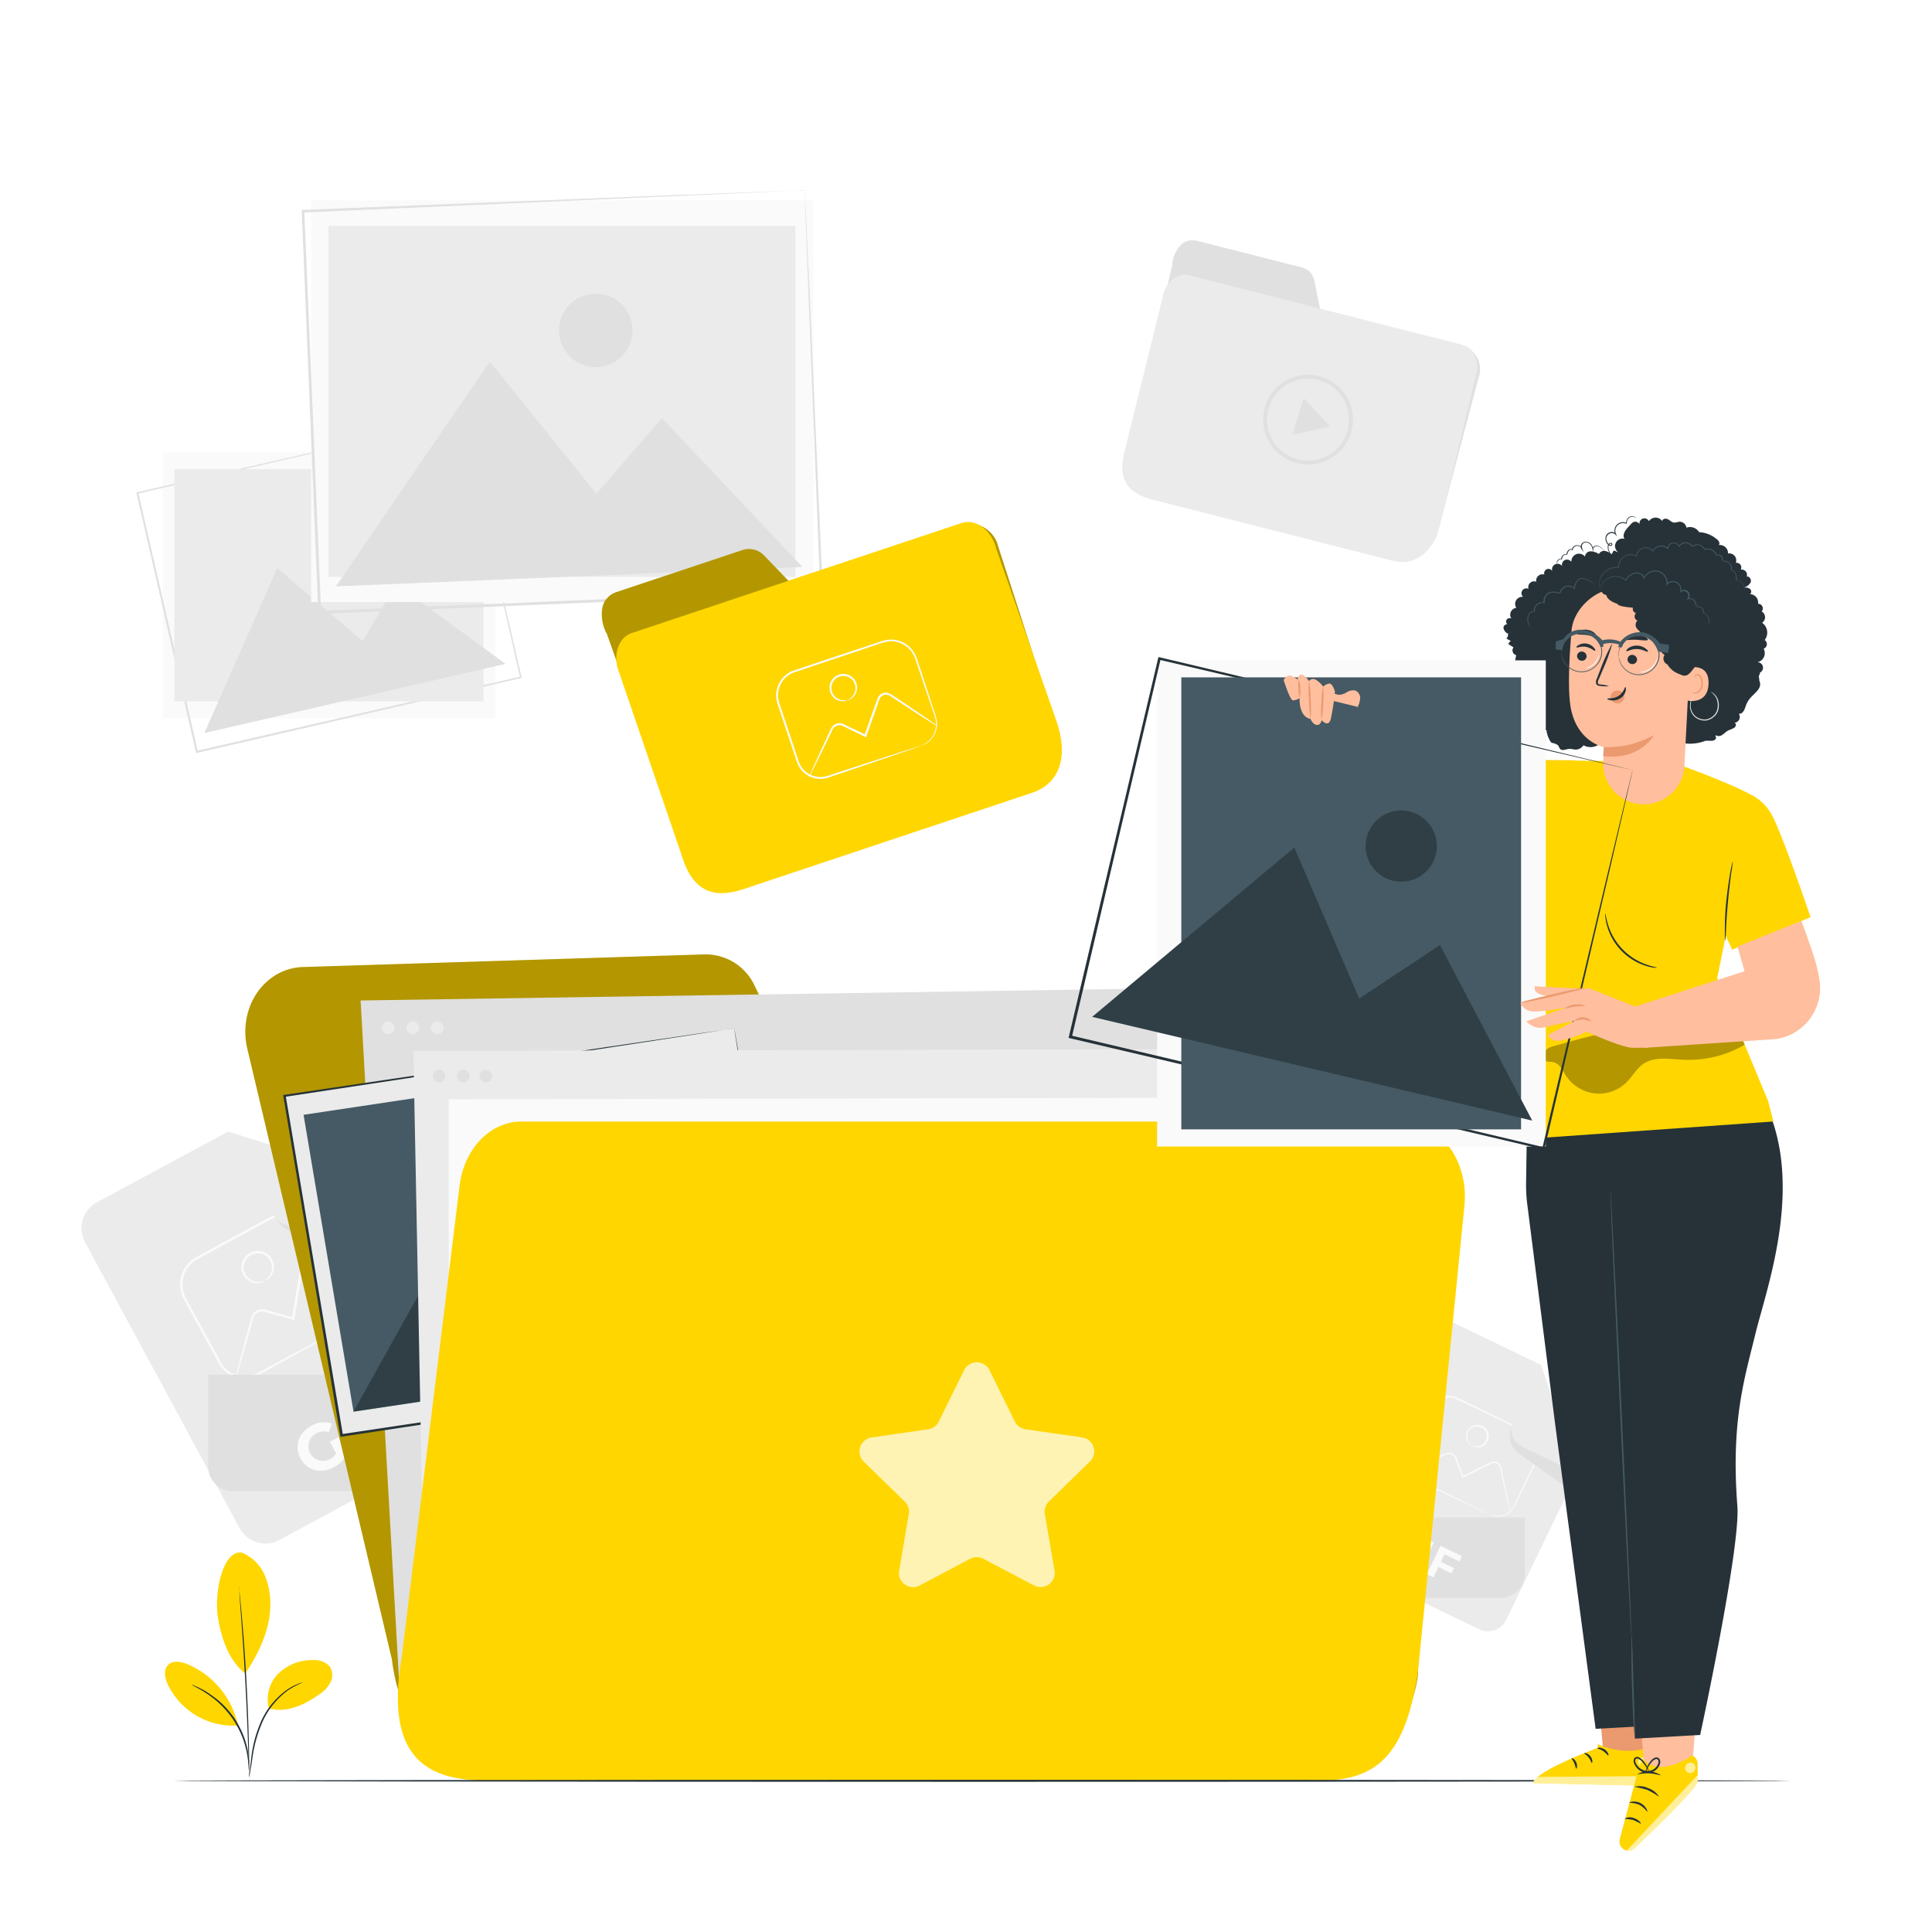 <svg class="animated" id="freepik_stories-folder" xmlns="http://www.w3.org/2000/svg" viewBox="0 0 500 500" version="1.1" xmlns:xlink="http://www.w3.org/1999/xlink" xmlns:svgjs="http://svgjs.com/svgjs"><style>svg#freepik_stories-folder:not(.animated) .animable {opacity: 0;}svg#freepik_stories-folder.animated #freepik--folder-2--inject-3 {animation: 1s 1 forwards ease-in slideDown,1.5s Infinite  linear floating;animation-delay: 0s,1.5s;}            @keyframes slideDown {                0% {                    opacity: 0;                    transform: translateY(-30px);                }                100% {                    opacity: 1;                    transform: translateY(0);                }            }                    @keyframes floating {                0% {                    opacity: 1;                    transform: translateY(0px);                }                50% {                    transform: translateY(-10px);                }                100% {                    opacity: 1;                    transform: translateY(0px);                }            }        </style><g id="freepik--background-complete--inject-3" style="transform-origin: 214.607px 235.706px 0px;" class="animable"><path d="M292,117l11.38-48.41c0-2.14,1.5-5.15,3.38-6a4.51,4.51,0,0,1,3-.29l27.11,6.9a4.34,4.34,0,0,1,3.3,3.48L341.64,80,377.1,89c4.82.8,6.82,5.26,5.6,8.6l-10.81,40.84c-1.72,4.71-6.88,7.28-11,6.23l-62.68-15.94C293.92,127.65,291.24,122.93,292,117Z" style="fill: rgb(224, 224, 224); transform-origin: 337.46px 103.535px 0px;" id="el292j1shg5ww" class="animable"></path><path d="M291.25,116l10-40.5c1.18-3.1,3.89-4.93,6.38-4.29L378.67,89.3c3,.77,4.47,4.77,3.13,8.56l-9,37.52c-2.37,9.33-8,10.85-12.29,9.77L298.24,129.3C291.84,127.67,288.88,124,291.25,116Z" style="fill: rgb(235, 235, 235); transform-origin: 336.368px 108.267px 0px;" id="elcs8bojv70np" class="animable"></path><path d="M338.52,120.22a11.46,11.46,0,0,1-3.4-.52A11.61,11.61,0,1,1,349.63,112h0A11.64,11.64,0,0,1,338.52,120.22Zm0-22.24a10.62,10.62,0,1,0,10.15,13.73h0A10.62,10.62,0,0,0,338.53,98Z" style="fill: rgb(224, 224, 224); transform-origin: 338.529px 108.604px 0px;" id="elzfjkj2x4dz7" class="animable"></path><polygon points="335.91 107.79 337.38 103.01 340.79 106.67 344.2 110.34 339.32 111.46 334.44 112.58 335.91 107.79" style="fill: rgb(224, 224, 224); transform-origin: 339.32px 107.795px 0px;" id="elvstezdk8a9" class="animable"></polygon><path d="M125.76,369.66,72.3,398.55A7.6,7.6,0,0,1,62,395.48l-40-74a7.61,7.61,0,0,1,3.07-10.31L59,292.86l40.86,12.86,29,53.63A7.61,7.61,0,0,1,125.76,369.66Z" style="fill: rgb(235, 235, 235); transform-origin: 75.426px 346.163px 0px;" id="elt9lvexodgpk" class="animable"></path><path d="M93.1,341.35s.44-.26,1.16-.87A7.23,7.23,0,0,0,96.4,337a6.94,6.94,0,0,0-.32-4.55c-.24-.53-.55-1.07-.86-1.64L91,323.16l-2.44-4.47-1.29-2.38A12.28,12.28,0,0,0,85.8,314a7.73,7.73,0,0,0-4.94-2.61,7.57,7.57,0,0,0-3,.21,12.42,12.42,0,0,0-2.82,1.28l-24.5,13.31a7.47,7.47,0,0,0-3.29,5.92,7.12,7.12,0,0,0,.65,3.35c.49,1,1.1,2.07,1.64,3.1L56,350.41c.51.92,1,1.93,1.53,2.75a7.22,7.22,0,0,0,2.14,2,7.09,7.09,0,0,0,5.48.77,11.93,11.93,0,0,0,2.5-1.13L70,353.54l4.49-2.41,13.57-7.21L91.79,342l1-.49a1.6,1.6,0,0,1,.34-.14,1.64,1.64,0,0,1-.31.2l-.94.55c-.88.48-2.1,1.17-3.65,2l-13.47,7.39L70.26,354l-2.38,1.3a12.22,12.22,0,0,1-2.61,1.19,7.59,7.59,0,0,1-8.24-3c-.61-.93-1-1.85-1.57-2.8L49,338.86c-.55-1-1.13-2-1.67-3.14a7.79,7.79,0,0,1-.71-3.63,8.12,8.12,0,0,1,3.57-6.43c8.73-4.81,17-9.21,24.58-13.3a12.65,12.65,0,0,1,3-1.32,8.11,8.11,0,0,1,3.17-.21,8.27,8.27,0,0,1,5.27,2.82,12.57,12.57,0,0,1,1.53,2.42c.43.81.86,1.6,1.28,2.38q1.24,2.34,2.4,4.49c1.53,2.86,2.91,5.45,4.12,7.73.31.57.6,1.11.86,1.68a7.3,7.3,0,0,1,.46,1.7,7.12,7.12,0,0,1-2.51,6.53A5.4,5.4,0,0,1,93.1,341.35Z" style="fill: rgb(250, 250, 250); transform-origin: 71.774px 333.76px 0px;" id="el6pcfhrphkf" class="animable"></path><path d="M97.21,334.6a2.12,2.12,0,0,1-.61-.19l-1.68-.66c-1.53-.65-3.61-1.51-6.13-2.56l-4.21-1.8-2.35-1L81,327.87a2.09,2.09,0,0,0-1.19-.1,2.16,2.16,0,0,0-1.66,1.67c-.16.95-.32,1.92-.49,2.91-.34,2-.68,4-1,6.16-.16.95-.32,1.88-.47,2.76l-.06.35-.34-.1L70.22,340l-1.32-.38a3.27,3.27,0,0,0-1.22-.21,2.28,2.28,0,0,0-1.88,1.16,4.75,4.75,0,0,0-.39,1.12l-.33,1.17c-.22.77-.43,1.51-.64,2.23-.4,1.44-.79,2.77-1.14,4l-1.68,5.74c-.19.61-.35,1.12-.49,1.54a2.11,2.11,0,0,1-.2.53,1.93,1.93,0,0,1,.09-.56c.1-.43.22-.95.37-1.58.38-1.45.88-3.4,1.5-5.79.32-1.23.68-2.57,1.06-4q.3-1.1.6-2.25c.11-.38.21-.78.32-1.17a5,5,0,0,1,.43-1.25,2.88,2.88,0,0,1,2.34-1.48,3.82,3.82,0,0,1,1.42.23l1.33.37,5.55,1.54-.41.25c.15-.88.31-1.81.47-2.76l1-6.15q.26-1.5.51-2.94a2.74,2.74,0,0,1,2.15-2.12,2.68,2.68,0,0,1,1.51.14l1.23.54,2.34,1L89,330.77l6,2.75,1.63.77A3.48,3.48,0,0,1,97.21,334.6Z" style="fill: rgb(250, 250, 250); transform-origin: 79.07px 342.045px 0px;" id="elqgn9z1n1zm" class="animable"></path><path d="M68.55,331.44c0-.05.28-.23.71-.66a4,4,0,0,0,1.09-2.25,3.73,3.73,0,0,0-1.25-3.3,3.67,3.67,0,0,0-6,3.26,3.75,3.75,0,0,0,2.09,2.86,4,4,0,0,0,2.47.32,9,9,0,0,1,.94-.23,1.92,1.92,0,0,1-.88.47,3.9,3.9,0,0,1-2.72-.15,4.16,4.16,0,0,1-2.48-3.18,4.24,4.24,0,0,1,7-3.8,4.17,4.17,0,0,1,1.31,3.82A4,4,0,0,1,69.43,331,2,2,0,0,1,68.55,331.44Z" style="fill: rgb(250, 250, 250); transform-origin: 66.684px 327.902px 0px;" id="elznoeeam0lim" class="animable"></path><g id="elxzp5g3m5q7"><path d="M53.88,355.78h76a0,0,0,0,1,0,0v23.77a6.36,6.36,0,0,1-6.36,6.36H60.24a6.36,6.36,0,0,1-6.36-6.36V355.78A0,0,0,0,1,53.88,355.78Z" style="fill: rgb(224, 224, 224); transform-origin: 91.88px 370.845px 0px; transform: rotate(-28.39deg);" class="animable"></path></g><path d="M59,292.86l11.26,20.82a7.06,7.06,0,0,0,9.58,2.86l20-10.82Z" style="fill: rgb(235, 235, 235); transform-origin: 79.42px 305.126px 0px;" id="el1c3z1oeymjt" class="animable"></path><path d="M71.5,315.36s2.47,5.2,9.11,3.75c.25-.06.5-.13.74-.21,2.87-.94,21.73-7.19,21.52-7.58l-3-5.6-20,10.83S74.73,319.08,71.5,315.36Z" style="fill: rgb(224, 224, 224); transform-origin: 87.186px 312.543px 0px;" id="eld88iwy2xe3" class="animable"></path><path d="M85.37,373.13l2.2-1.19,2.28,4.22a8.17,8.17,0,0,1-3.49,3.59c-3.27,1.77-6.89.83-8.58-2.31s-.5-6.67,2.81-8.46a6.32,6.32,0,0,1,5.32-.56l-.77,2.26a4,4,0,0,0-3.32.28,3.78,3.78,0,1,0,3.56,6.67A4.22,4.22,0,0,0,87,376.17Z" style="fill: rgb(250, 250, 250); transform-origin: 83.433px 374.355px 0px;" id="elyqz1zm60rl" class="animable"></path><path d="M87.07,365.71l2.4-1.3,5.62,10.39-2.4,1.3Z" style="fill: rgb(250, 250, 250); transform-origin: 91.08px 370.255px 0px;" id="elnsodtwwonam" class="animable"></path><path d="M95.38,363.71l1.49,2.74,4.81-2.6,1,1.93-4.81,2.61,2,3.78-2.41,1.3-5.62-10.39,7.86-4.25,1,1.93Z" style="fill: rgb(250, 250, 250); transform-origin: 97.26px 366.15px 0px;" id="elqlu9xgxnqf8" class="animable"></path><path d="M382.79,421.65,345,403.39a5.25,5.25,0,0,1-2.44-7l25.26-52.28a5.25,5.25,0,0,1,7-2.44l24,11.57,9.31,28.07L389.8,419.2A5.25,5.25,0,0,1,382.79,421.65Z" style="fill: rgb(235, 235, 235); transform-origin: 375.085px 381.66px 0px;" id="elywn231kybna" class="animable"></path><path d="M385.44,391.92s.32.14.95.3a5,5,0,0,0,2.8-.19,4.75,4.75,0,0,0,1.7-1.11,5.07,5.07,0,0,0,.72-.91c.2-.35.38-.74.57-1.15.76-1.61,1.64-3.44,2.6-5.45.48-1,1-2.07,1.51-3.18l.81-1.68a8.16,8.16,0,0,0,.7-1.77,5.38,5.38,0,0,0-.53-3.81A5.21,5.21,0,0,0,396,371.4a8.65,8.65,0,0,0-1.86-1.06L376.75,362a5.2,5.2,0,0,0-4.65.55,5,5,0,0,0-1.61,1.72c-.37.69-.71,1.45-1.07,2.17-1.41,2.9-2.76,5.7-4.05,8.36-.31.67-.68,1.33-.93,2a5,5,0,0,0-.26,2,4.89,4.89,0,0,0,1.79,3.38,7.77,7.77,0,0,0,1.64.94l1.68.82,3.16,1.54,9.52,4.68,2.58,1.29.67.35.22.13a.75.75,0,0,1-.24-.09l-.69-.31-2.61-1.21-9.59-4.56-3.17-1.51-1.69-.81a8,8,0,0,1-1.71-1,5.19,5.19,0,0,1-1.94-3.63,5.13,5.13,0,0,1,.27-2.19c.27-.71.62-1.32.93-2,1.28-2.67,2.63-5.47,4-8.37.36-.73.68-1.45,1.08-2.2a5.4,5.4,0,0,1,1.75-1.87,5.61,5.61,0,0,1,5-.6c6.22,2.95,12,5.81,17.38,8.39a9.14,9.14,0,0,1,1.93,1.12,5.76,5.76,0,0,1,2,5.78,8.76,8.76,0,0,1-.74,1.83l-.82,1.68c-.53,1.1-1.05,2.15-1.54,3.16L392.4,389c-.2.4-.38.79-.6,1.16a4.74,4.74,0,0,1-.76.94,4.85,4.85,0,0,1-1.79,1.12,5,5,0,0,1-2.88.12A3.57,3.57,0,0,1,385.44,391.92Z" style="fill: rgb(250, 250, 250); transform-origin: 381.032px 376.872px 0px;" id="el0veiadqtfq1q" class="animable"></path><path d="M390.87,391.5a1.94,1.94,0,0,1-.13-.42c-.09-.32-.19-.72-.31-1.21-.26-1.12-.61-2.63-1-4.46-.22-1-.45-2-.7-3.09-.13-.56-.26-1.13-.39-1.72-.07-.29-.13-.59-.2-.89a1.48,1.48,0,0,0-2-1l-1.83.9-3.87,1.91-1.73.85-.22.11-.08-.23L377,378.56l-.32-.9a2.4,2.4,0,0,0-.37-.77,1.63,1.63,0,0,0-1.42-.58,3.24,3.24,0,0,0-.78.23l-.79.29-1.5.55-2.7,1-3.9,1.38-1.05.35a1.64,1.64,0,0,1-.38.1s.11-.08.35-.18l1-.42,3.84-1.51,2.68-1,1.5-.57.79-.3a3.72,3.72,0,0,1,.87-.27,2,2,0,0,1,1.78.72,2.84,2.84,0,0,1,.44.89l.33.89c.45,1.2.91,2.45,1.38,3.73l-.3-.13,1.73-.85,3.87-1.9,1.85-.9a1.88,1.88,0,0,1,2.05.35,1.74,1.74,0,0,1,.53.9c.07.3.14.61.2.91.13.59.25,1.16.37,1.72.23,1.11.44,2.15.64,3.1.38,1.85.68,3.37.91,4.5l.22,1.22A1.32,1.32,0,0,1,390.87,391.5Z" style="fill: rgb(250, 250, 250); transform-origin: 377.33px 383.723px 0px;" id="elwsurmfcx0a" class="animable"></path><path d="M381.07,374.18s.24.06.65.12a2.68,2.68,0,0,0,1.7-.29,2.61,2.61,0,0,0,1.35-2,2.54,2.54,0,1,0-5,.26,2.72,2.72,0,0,0,.82,1.51c.31.29.53.4.51.44s-.25,0-.62-.31a2.67,2.67,0,0,1-1-1.58,2.85,2.85,0,0,1,.78-2.67,2.92,2.92,0,0,1,5,2.4,2.88,2.88,0,0,1-1.61,2.27,2.72,2.72,0,0,1-1.87.18A1.4,1.4,0,0,1,381.07,374.18Z" style="fill: rgb(250, 250, 250); transform-origin: 382.346px 371.682px 0px;" id="elrj3ebum3tt" class="animable"></path><g id="elradhex98r3"><path d="M342.2,392.75h52.45a0,0,0,0,1,0,0V407.2a6.36,6.36,0,0,1-6.36,6.36H348.56a6.36,6.36,0,0,1-6.36-6.36V392.75A0,0,0,0,1,342.2,392.75Z" style="fill: rgb(224, 224, 224); transform-origin: 368.425px 403.155px 0px; transform: rotate(25.79deg);" class="animable"></path></g><path d="M398.8,353.23,391.69,368a4.89,4.89,0,0,0,2.27,6.52l14.15,6.83Z" style="fill: rgb(235, 235, 235); transform-origin: 399.657px 367.29px 0px;" id="elbjij7jn1sq" class="animable"></path><path d="M391.26,369.33a5.44,5.44,0,0,0,1.58,6.62l.42.33c1.69,1.22,12.8,9.26,12.94,9l1.91-4L394,374.47S390.48,372.64,391.26,369.33Z" style="fill: rgb(224, 224, 224); transform-origin: 399.424px 377.308px 0px;" id="elt1s72o51jcm" class="animable"></path><path d="M364.52,400.44l1.56.75-1.44,3a5.69,5.69,0,0,1-3.43-.5,4.23,4.23,0,1,1,3.71-7.58,4.36,4.36,0,0,1,2.46,2.75l-1.58.48a2.74,2.74,0,0,0-1.5-1.75,2.61,2.61,0,1,0-2.29,4.69,2.94,2.94,0,0,0,1.47.33Z" style="fill: rgb(250, 250, 250); transform-origin: 362.974px 399.903px 0px;" id="elnw6bk0kiq9" class="animable"></path><path d="M369.36,398.39l1.7.82-3.55,7.35-1.7-.83Z" style="fill: rgb(250, 250, 250); transform-origin: 368.435px 402.475px 0px;" id="elxby5tq3j9jg" class="animable"></path><path d="M373.84,402.24l-.93,1.94,3.4,1.64-.66,1.36-3.4-1.64-1.3,2.68-1.7-.82,3.55-7.35,5.55,2.68-.65,1.37Z" style="fill: rgb(250, 250, 250); transform-origin: 373.8px 404.135px 0px;" id="elbrtj55oayfo" class="animable"></path><g id="elj8h2vjmwuvk"><rect x="42.18" y="117.07" width="86.02" height="68.77" style="fill: rgb(250, 250, 250); transform-origin: 85.19px 151.455px 0px; transform: rotate(-12.94deg);" class="animable"></rect></g><path d="M119.41,108.31l-.41.11-1.17.28-4.55,1.07-17.15,4-60.51,14,.17-.27c4.59,20,9.85,42.82,15.42,67h0l-.3-.19,83.85-19.22-.16.25-11.06-48.63c-1.32-5.86-2.36-10.46-3.07-13.6-.35-1.57-.62-2.77-.8-3.59s-.26-1.25-.26-1.25.1.4.29,1.2.48,2,.84,3.54c.73,3.13,1.8,7.7,3.17,13.52L135,175.29l0,.2-.2,0L51,194.84l-.25.06-.05-.25h0c-5.55-24.2-10.79-47.07-15.37-67l-.05-.22.22-.05,60.7-13.83,17.13-3.87,4.52-1,1.15-.25Z" style="fill: rgb(224, 224, 224); transform-origin: 85.14px 151.585px 0px;" id="elctjluv8tbg" class="animable"></path><g id="el5bm3vvc9q7"><rect x="45.14" y="121.41" width="79.98" height="60.11" style="fill: rgb(235, 235, 235); transform-origin: 85.13px 151.465px 0px; transform: rotate(-12.94deg);" class="animable"></rect></g><polygon points="52.89 189.71 71.75 147.04 93.85 165.95 102.49 151.14 130.84 171.81 52.89 189.71" style="fill: rgb(224, 224, 224); transform-origin: 91.865px 168.375px 0px;" id="elu572hcnewqr" class="animable"></polygon><path d="M94.75,137.06a6.3,6.3,0,1,1-7.55-4.73A6.3,6.3,0,0,1,94.75,137.06Z" style="fill: rgb(224, 224, 224); transform-origin: 88.61px 138.47px 0px;" id="elpd9lusn3gt" class="animable"></path><g id="elweo19pg6ure"><rect x="80.52" y="51.9" width="129.98" height="103.92" style="fill: rgb(250, 250, 250); transform-origin: 145.51px 103.86px 0px; transform: rotate(-2.38deg);" class="animable"></rect></g><path d="M208.28,49.24s-.22,0-.63,0l-1.82.09-7.05.34-26.59,1.19L78.43,55l.32-.35c1.3,30.9,2.78,66.33,4.36,103.82h0l-.39-.36,129.87-5.34-.3.32c-1.23-31.26-2.26-57.18-3-75.31-.34-9.06-.61-16.17-.8-21-.08-2.42-.15-4.28-.19-5.56s-.05-1.93-.05-1.93.05.62.11,1.86.15,3.1.27,5.49c.22,4.86.54,11.94,1,21,.8,18.17,1.93,44.15,3.3,75.5l0,.31h-.32L82.75,158.85h-.38v-.37h0c-1.55-37.49-3-72.92-4.28-103.82l0-.34h.34l94-3.74,26.51-1,7-.25,1.79,0Z" style="fill: rgb(224, 224, 224); transform-origin: 145.51px 104.045px 0px;" id="elny48ii8y0om" class="animable"></path><g id="eld6k0h16omxg"><rect x="85" y="58.45" width="120.85" height="90.83" style="fill: rgb(235, 235, 235); transform-origin: 145.425px 103.865px 0px; transform: rotate(-2.38deg);" class="animable"></rect></g><polygon points="86.94 151.75 126.76 93.58 154.36 127.79 171.29 108.19 207.68 146.73 86.94 151.75" style="fill: rgb(224, 224, 224); transform-origin: 147.31px 122.665px 0px;" id="elt1ud0onom5g" class="animable"></polygon><path d="M163.69,85.13a9.51,9.51,0,1,1-9.9-9.12A9.51,9.51,0,0,1,163.69,85.13Z" style="fill: rgb(224, 224, 224); transform-origin: 154.188px 85.512px 0px;" id="elfuys0yz0doh" class="animable"></path></g><g id="freepik--folder-2--inject-3" style="transform-origin: 215.281px 183.112px 0px;" class="animable animator-active"><path d="M177.44,221.57,157.05,164c-1.37-2.24-1.86-6.31-.48-8.45a5.49,5.49,0,0,1,2.88-2.29l32.6-10.87a5.4,5.4,0,0,1,5.73,1.41l6.36,6.61,42.68-14.19c5.51-2.37,10.54.91,11.5,5.17l15.95,49.39c1.35,6-2.28,12.1-7.23,13.75l-75.38,25.14C186.48,231.36,180.59,228.26,177.44,221.57Z" style="fill: rgb(255, 214, 0); transform-origin: 215.151px 182.774px 0px;" id="el40kcaiek6va" class="animable"></path><g id="elcbe4pyajir9"><g style="opacity: 0.3; transform-origin: 215.151px 182.774px 0px;" class="animable"><path d="M177.44,221.57,157.05,164c-1.37-2.24-1.86-6.31-.48-8.45a5.49,5.49,0,0,1,2.88-2.29l32.6-10.87a5.4,5.4,0,0,1,5.73,1.41l6.36,6.61,42.68-14.19c5.51-2.37,10.54.91,11.5,5.17l15.95,49.39c1.35,6-2.28,12.1-7.23,13.75l-75.38,25.14C186.48,231.36,180.59,228.26,177.44,221.57Z" id="el4ggepv40ag4" style="transform-origin: 215.151px 182.774px 0px;" class="animable"></path></g></g><path d="M176.3,221l-16.59-48.48c-.85-4,.75-7.68,3.74-8.68l85.49-28.51c3.62-1.2,7.79,2,8.92,6.77l15.63,44.75c3.74,11.22-1.11,16.56-6.22,18.27l-74.91,25C184.66,232.67,179.14,230.78,176.3,221Z" style="fill: rgb(255, 214, 0); transform-origin: 217.149px 183.112px 0px;" id="elt6nkaxms1fj" class="animable"></path><path d="M238.32,193s.4-.15,1.09-.55a6.05,6.05,0,0,0,2.29-2.56,6,6,0,0,0,.4-3.84c-.13-.47-.3-1-.48-1.49l-2.38-7-1.38-4.08c-.24-.7-.48-1.43-.73-2.17a10.29,10.29,0,0,0-.89-2.14A6.61,6.61,0,0,0,230,166a10.59,10.59,0,0,0-2.54.66l-22.34,7.5a6.36,6.36,0,0,0-3.61,4.45,6.1,6.1,0,0,0,.06,2.88c.26.93.61,1.89.91,2.82q1.88,5.63,3.59,10.81c.3.84.54,1.74.87,2.51a5.94,5.94,0,0,0,5.94,3.43,9.91,9.91,0,0,0,2.25-.57l2.18-.72,4.09-1.34,12.35-4,3.37-1.07.88-.27.3-.07-.29.13-.86.31-3.33,1.17-12.3,4.19-4.08,1.38-2.17.73a10.17,10.17,0,0,1-2.34.61,6.4,6.4,0,0,1-6.43-3.68c-.38-.86-.6-1.69-.91-2.56L202,184.52c-.31-1-.65-1.85-.93-2.86a6.58,6.58,0,0,1-.06-3.12,6.84,6.84,0,0,1,3.91-4.83c8-2.73,15.51-5.19,22.41-7.49a11.2,11.2,0,0,1,2.65-.67,7,7,0,0,1,6.64,3.41,10.38,10.38,0,0,1,.92,2.24c.25.74.49,1.46.72,2.17.47,1.42.92,2.79,1.34,4.09.86,2.6,1.63,5,2.31,7,.17.52.34,1,.46,1.52a6.33,6.33,0,0,1,.14,1.48,6,6,0,0,1-3,5.07A4.57,4.57,0,0,1,238.32,193Z" style="fill: rgb(250, 250, 250); transform-origin: 221.681px 183.547px 0px;" id="elu3br41jkkik" class="animable"></path><path d="M242.73,188a2.19,2.19,0,0,1-.48-.25L241,187l-4.73-3L233,181.83l-1.81-1.18-.94-.61a1.8,1.8,0,0,0-1-.25,1.82,1.82,0,0,0-1.63,1.14l-.83,2.36-1.76,5c-.28.77-.54,1.52-.8,2.23l-.1.29-.27-.13-4.38-2.12-1-.5a2.8,2.8,0,0,0-1-.36,2,2,0,0,0-1.74.7,3.6,3.6,0,0,0-.49.87l-.44.92-.86,1.77-1.53,3.16-2.24,4.53-.63,1.22a2.84,2.84,0,0,1-.25.41,1.53,1.53,0,0,1,.16-.46c.14-.34.32-.75.54-1.25.52-1.16,1.23-2.71,2.09-4.6.45-1,.94-2.05,1.47-3.19.27-.58.54-1.17.83-1.78.14-.31.29-.62.43-.94a4.76,4.76,0,0,1,.54-1,2.44,2.44,0,0,1,2.17-.89,3.13,3.13,0,0,1,1.15.4l1,.49,4.4,2.1-.38.15c.26-.71.52-1.46.79-2.23l1.78-5,.85-2.37a2.3,2.3,0,0,1,2.1-1.45,2.25,2.25,0,0,1,1.24.34l1,.62,1.79,1.21,3.21,2.16,4.64,3.17,1.24.89A2.17,2.17,0,0,1,242.73,188Z" style="fill: rgb(250, 250, 250); transform-origin: 226.015px 190.27px 0px;" id="elw12ov2nefog" class="animable"></path><path d="M219.33,181.19s.26-.14.68-.44a3.34,3.34,0,0,0,1.24-1.71,3.19,3.19,0,0,0-.55-2.94,3.15,3.15,0,0,0-3.4-1,3.11,3.11,0,0,0-2.12,2.83,3.15,3.15,0,0,0,1.32,2.68,3.34,3.34,0,0,0,2,.63,7.79,7.79,0,0,1,.82-.06s-.25.19-.8.27a3.33,3.33,0,0,1-2.25-.52,3.54,3.54,0,0,1-1.6-3,3.58,3.58,0,0,1,6.41-2.14,3.54,3.54,0,0,1,.53,3.37,3.34,3.34,0,0,1-1.49,1.76C219.64,181.19,219.34,181.22,219.33,181.19Z" style="fill: rgb(250, 250, 250); transform-origin: 218.245px 177.939px 0px;" id="elx7vrdk6lnnn" class="animable"></path></g><g id="freepik--folder-1--inject-3" style="transform-origin: 221.303px 353.934px 0px;" class="animable"><path d="M101.43,429.46,64,271.37c-1.57-6.62.54-13.75,5.71-17.86a14.46,14.46,0,0,1,9-3.25L182.31,247a14,14,0,0,1,13,8.14l10.32,21.42,131.47.13c9.66,0,19.8,13.4,18.65,24.65L367,433c-1.63,15.88-15.65,27.83-29.28,27.83H130C115.76,460.87,103.71,448.44,101.43,429.46Z" style="fill: rgb(255, 214, 0); transform-origin: 215.246px 353.914px 0px;" id="el6qokjbkn1kc" class="animable"></path><g id="el5qnd4sb5g46"><g style="opacity: 0.3; transform-origin: 215.246px 353.914px 0px;" class="animable"><path d="M101.43,429.46,64,271.37c-1.57-6.62.54-13.75,5.71-17.86a14.46,14.46,0,0,1,9-3.25L182.31,247a14,14,0,0,1,13,8.14l10.32,21.42,131.47.13c9.66,0,19.8,13.4,18.65,24.65L367,433c-1.63,15.88-15.65,27.83-29.28,27.83H130C115.76,460.87,103.71,448.44,101.43,429.46Z" id="elzc6wc8ladx" style="transform-origin: 215.246px 353.914px 0px;" class="animable"></path></g></g><polygon points="103.22 434.06 93.32 258.92 338.52 255.21 347.12 430.74 103.22 434.06" style="fill: rgb(224, 224, 224); transform-origin: 220.22px 344.635px 0px;" id="el655a9e9n17j" class="animable"></polygon><path d="M102.1,266.1a1.64,1.64,0,1,1-1.64-1.77A1.7,1.7,0,0,1,102.1,266.1Z" style="fill: rgb(235, 235, 235); transform-origin: 100.463px 265.97px 0px;" id="eljn3ubbuxrml" class="animable"></path><path d="M108.46,266.1a1.64,1.64,0,1,1-1.64-1.77A1.7,1.7,0,0,1,108.46,266.1Z" style="fill: rgb(235, 235, 235); transform-origin: 106.823px 265.97px 0px;" id="elexy0c93tg6" class="animable"></path><path d="M114.83,266.1a1.64,1.64,0,1,1-1.64-1.77A1.71,1.71,0,0,1,114.83,266.1Z" style="fill: rgb(235, 235, 235); transform-origin: 113.193px 265.97px 0px;" id="elch470jf622q" class="animable"></path><polygon points="189.99 266.1 204.78 354 88.41 371.48 73.62 283.58 189.99 266.1" style="fill: rgb(235, 235, 235); transform-origin: 139.2px 318.79px 0px;" id="elzr70kjmhth" class="animable"></polygon><path d="M190,266.1l-.56.1-1.63.26-6.32,1-23.81,3.65-84,12.76.25-.33c4.42,26.16,9.47,56.15,14.83,87.89h0l-.39-.27,116.38-17.43-.24.31c-4.39-26.48-8-48.42-10.58-63.77-1.26-7.68-2.25-13.7-2.93-17.83-.33-2.05-.58-3.62-.76-4.7s-.24-1.64-.24-1.64.11.52.3,1.57.46,2.62.81,4.64c.71,4.11,1.74,10.11,3.06,17.75,2.63,15.38,6.38,37.37,10.9,63.9l.05.26-.28,0L88.46,371.8l-.33.05-.06-.32h0c-5.33-31.74-10.36-61.73-14.75-87.9l0-.28.3,0,84.25-12.5,23.77-3.5,6.27-.9,1.6-.23Z" style="fill: rgb(38, 50, 56); transform-origin: 139.22px 318.975px 0px;" id="el0hg3nvf9akc" class="animable"></path><polygon points="91.49 365.34 199.69 349.09 186.76 272.26 78.56 288.51 91.49 365.34" style="fill: rgb(69, 90, 100); transform-origin: 139.125px 318.8px 0px;" id="els959o9h3l3" class="animable"></polygon><g id="elypw7vtcvdpo"><g style="opacity: 0.3; transform-origin: 145.59px 338.625px 0px;" class="animable"><polygon points="91.49 365.34 121.25 311.91 149.68 338.27 162.87 319.91 199.69 349.09 91.49 365.34" id="elljvgqi70az9" style="transform-origin: 145.59px 338.625px 0px;" class="animable"></polygon></g></g><g id="el9hucx27o9io"><g style="opacity: 0.3; transform-origin: 145.089px 302.328px 0px;" class="animable"><path d="M153.61,301.05a8.23,8.23,0,0,1-7.17,9.33,8.59,8.59,0,0,1-9.87-6.77,8.22,8.22,0,0,1,7.16-9.33A8.58,8.58,0,0,1,153.61,301.05Z" id="el27e3ckbrzod" style="transform-origin: 145.089px 302.328px 0px;" class="animable"></path></g></g><polygon points="110.29 442.37 106.98 271.96 357.76 271.43 356.73 439.83 110.29 442.37" style="fill: rgb(235, 235, 235); transform-origin: 232.37px 356.9px 0px;" id="elhjaoiip0ip" class="animable"></polygon><path d="M121.52,278.63a1.64,1.64,0,1,1-1.64-1.77A1.71,1.71,0,0,1,121.52,278.63Z" style="fill: rgb(224, 224, 224); transform-origin: 119.883px 278.5px 0px;" id="elxpp6928ot1" class="animable"></path><path d="M127.39,278.63a1.64,1.64,0,1,1-1.63-1.77A1.7,1.7,0,0,1,127.39,278.63Z" style="fill: rgb(224, 224, 224); transform-origin: 125.753px 278.5px 0px;" id="el1szfqof6ex1" class="animable"></path><path d="M115.28,278.63a1.64,1.64,0,1,1-1.64-1.77A1.71,1.71,0,0,1,115.28,278.63Z" style="fill: rgb(224, 224, 224); transform-origin: 113.643px 278.5px 0px;" id="eldi8ndw5539l" class="animable"></path><polygon points="116.12 446.53 116.12 284.5 365.87 283.97 352.46 450.01 116.12 446.53" style="fill: rgb(250, 250, 250); transform-origin: 240.995px 366.99px 0px;" id="el272xuzz049w" class="animable"></polygon><path d="M104,428.59l14.94-121.75c1.16-9.52,7.94-16.58,15.93-16.58H363c9.65,0,17.14,10.17,16,21.72L367,432.27c-3.5,25-13.11,28.6-26.74,28.6H127.08C112.82,460.87,99,457.29,104,428.59Z" style="fill: rgb(255, 214, 0); transform-origin: 241.035px 375.565px 0px;" id="elrl7vbal8wim" class="animable"></path><g id="el0zif0sojxpga"><g style="opacity: 0.7; transform-origin: 252.806px 381.658px 0px;" class="animable"><path d="M256.07,354.58l6.56,13.31a3.7,3.7,0,0,0,2.76,2L280.07,372a3.65,3.65,0,0,1,2,6.24l-10.62,10.35a3.68,3.68,0,0,0-1.05,3.24l2.51,14.62a3.66,3.66,0,0,1-5.31,3.86l-13.13-6.9a3.65,3.65,0,0,0-3.4,0L238,410.33a3.65,3.65,0,0,1-5.3-3.86l2.5-14.62a3.65,3.65,0,0,0-1.05-3.24l-10.62-10.35a3.66,3.66,0,0,1,2-6.24l14.68-2.13a3.66,3.66,0,0,0,2.75-2l6.57-13.31A3.66,3.66,0,0,1,256.07,354.58Z" style="fill: rgb(255, 255, 255); transform-origin: 252.806px 381.658px 0px;" id="elr66991s00lf" class="animable"></path></g></g></g><g id="freepik--Floor--inject-3" style="transform-origin: 254.235px 460.87px 0px;" class="animable"><path d="M44.82,460.87c0-.14,93.77-.26,209.4-.26s209.43.12,209.43.26-93.75.26-209.43.26S44.82,461,44.82,460.87Z" style="fill: rgb(38, 50, 56); transform-origin: 254.235px 460.87px 0px;" id="el4dsit8z3n66" class="animable"></path></g><g id="freepik--Character--inject-3" style="transform-origin: 373.796px 306.29px 0px;" class="animable"><path d="M412.43,425.58c.13,1,2.48,27.62,2.48,27.62h12.21l2.14-27.51Z" style="fill: rgb(235, 153, 110); transform-origin: 420.845px 439.39px 0px;" id="elgwmzrb1g0k" class="animable"></path><path d="M413.53,451.37l0,.95s-16.44,6.07-16.71,9.15l32.3.76-.19-10.75A18.47,18.47,0,0,1,413.53,451.37Z" style="fill: rgb(255, 214, 0); transform-origin: 412.97px 456.8px 0px;" id="elivaw1bt3pzb" class="animable"></path><g id="elirsodumdmgh"><g style="opacity: 0.6; transform-origin: 425.202px 456.037px 0px;" class="animable"><path d="M425.54,454.83a1.33,1.33,0,0,1,.88,1.53,1.26,1.26,0,0,1-1.51.88,1.39,1.39,0,0,1-.92-1.62,1.31,1.31,0,0,1,1.67-.74" style="fill: rgb(255, 255, 255); transform-origin: 425.202px 456.037px 0px;" id="elnfkykqrvm0r" class="animable"></path></g></g><g id="elcvwi14f0e9s"><g style="opacity: 0.6; transform-origin: 412.925px 460.935px 0px;" class="animable"><path d="M429.08,462.23l-.05-2.59-30.93.22s-1.46.59-1.32,1.61Z" style="fill: rgb(255, 255, 255); transform-origin: 412.925px 460.935px 0px;" id="el9fp6fn7dcv4" class="animable"></path></g></g><path d="M413.38,452.41c0,.16.79.25,1.55.78s1.16,1.19,1.31,1.13-.07-1-1-1.59S413.35,452.27,413.38,452.41Z" style="fill: rgb(38, 50, 56); transform-origin: 414.831px 453.308px 0px;" id="elogjqrx8eks8" class="animable"></path><path d="M410,453.73c0,.15.64.44,1.16,1.12s.65,1.39.81,1.38.28-.89-.38-1.72S410,453.58,410,453.73Z" style="fill: rgb(38, 50, 56); transform-origin: 411.048px 454.951px 0px;" id="eluq8twj4upg" class="animable"></path><path d="M407.94,457.74c.14,0,.38-.74,0-1.62s-1.12-1.23-1.19-1.1.38.6.68,1.32S407.78,457.72,407.94,457.74Z" style="fill: rgb(38, 50, 56); transform-origin: 407.444px 456.367px 0px;" id="elxs7r39gy04" class="animable"></path><path d="M423.18,430.67c.12,1,2.47,27.62,2.47,27.62h12.22l2.14-27.5Z" style="fill: rgb(255, 190, 157); transform-origin: 431.595px 444.48px 0px;" id="elq80yh1p9nh" class="animable"></path><path d="M437.9,454.32s-8.58,6.09-12.73.82l-1.09,2.55-4.87,18.19a2.43,2.43,0,0,0,1.37,2.92,2.34,2.34,0,0,0,2.49-.47c3.53-3.36,16.45-15.77,16.32-17.45l-.05-4.47a2.27,2.27,0,0,0-1.44-2.09Z" style="fill: rgb(255, 214, 0); transform-origin: 429.251px 466.646px 0px;" id="el3ex8kfv9wui" class="animable"></path><g id="el6dqge8p6zax"><g style="opacity: 0.6; transform-origin: 430.203px 469.162px 0px;" class="animable"><path d="M421,478.93l18.4-19.61v1a2.69,2.69,0,0,1-.87,2.15c-1.49,2-5.61,6.5-15.38,15.88a2.37,2.37,0,0,1-2.14.6Z" style="fill: rgb(255, 255, 255); transform-origin: 430.203px 469.162px 0px;" id="elixh6dzwco3" class="animable"></path></g></g><g id="el886y73nt52t"><g style="opacity: 0.6; transform-origin: 437.445px 457.525px 0px;" class="animable"><path d="M436.7,456.42a1.42,1.42,0,0,0-.4,1.86,1.38,1.38,0,0,0,1.85.41,1.5,1.5,0,0,0,.41-2,1.44,1.44,0,0,0-2-.22" style="fill: rgb(255, 255, 255); transform-origin: 437.445px 457.525px 0px;" id="elyxl135p3j2s" class="animable"></path></g></g><path d="M426.3,468.89a7,7,0,0,0-2-1.8,7.06,7.06,0,0,0-2.65-.52c0-.06.27-.24.81-.31a3.67,3.67,0,0,1,2.07.37,3.77,3.77,0,0,1,1.54,1.42C426.33,468.53,426.36,468.87,426.3,468.89Z" style="fill: rgb(38, 50, 56); transform-origin: 423.988px 467.563px 0px;" id="elgqa2idbaple" class="animable"></path><path d="M424.65,472a20.56,20.56,0,0,0-2-1,18,18,0,0,0-2.24-.29,2.58,2.58,0,0,1,2.39-.19C424.12,470.88,424.77,471.9,424.65,472Z" style="fill: rgb(38, 50, 56); transform-origin: 422.537px 471.156px 0px;" id="el92j281askfc" class="animable"></path><path d="M429.37,465a22.94,22.94,0,0,0-3-1.76,25.85,25.85,0,0,0-3.41-.81,5.29,5.29,0,0,1,3.6.34A5.22,5.22,0,0,1,429.37,465Z" style="fill: rgb(38, 50, 56); transform-origin: 426.165px 463.63px 0px;" id="ellig39qh9r9l" class="animable"></path><path d="M429.78,459.41c-.06.14-1.33-.4-3-.47s-3,.33-3,.19a5.84,5.84,0,0,1,6,.28Z" style="fill: rgb(38, 50, 56); transform-origin: 426.78px 458.933px 0px;" id="elgyx0nrjo5uf" class="animable"></path><path d="M425.85,458.89A2,2,0,0,1,426,458a5.94,5.94,0,0,1,1.1-2.11,2.65,2.65,0,0,1,1.37-1.05,1,1,0,0,1,1,.4,1.55,1.55,0,0,1,.17,1.09,3.36,3.36,0,0,1-3.44,2.5,3.88,3.88,0,0,1-3.37-2.69,1.34,1.34,0,0,1,.15-1.11.92.92,0,0,1,1-.3,3.22,3.22,0,0,1,1.35,1.05,6.6,6.6,0,0,1,1.21,2.05,2.26,2.26,0,0,1,.21.84,11.1,11.1,0,0,0-1.69-2.65,3,3,0,0,0-1.19-.89.5.5,0,0,0-.57.16,1,1,0,0,0-.06.74,3.47,3.47,0,0,0,3,2.29,2.89,2.89,0,0,0,2.95-2.07,1.15,1.15,0,0,0-.09-.77.51.51,0,0,0-.55-.23,2.4,2.4,0,0,0-1.17.87A9,9,0,0,0,425.85,458.89Z" style="fill: rgb(38, 50, 56); transform-origin: 426.223px 456.788px 0px;" id="elk9mc0tt6vne" class="animable"></path><path d="M455.12,282.29l-60,12.19-.17,11.61a40.18,40.18,0,0,0,.32,5.7l7.2,56.78,10.48,78.85,10.08-.56.11,3.1L440,449s10.47-48.46,9.63-59.24c-1.71-22.09,1.91-33.18,4.65-44.49C457.25,333.05,468.12,304.08,455.12,282.29Z" style="fill: rgb(38, 50, 56); transform-origin: 428.154px 366.125px 0px;" id="eliw4lh3eycrc" class="animable"></path><path d="M416.77,307.43a1.36,1.36,0,0,0,0,.3c0,.22,0,.51,0,.88,0,.81.07,1.95.12,3.41.12,3,.3,7.24.52,12.51.49,10.59,1.16,25.17,1.89,41.28s1.5,30.7,2,41.29c.28,5.26.51,9.53.66,12.51l.21,3.4c0,.37,0,.66.06.88a1.4,1.4,0,0,0,0,.3,2.25,2.25,0,0,0,0-.3c0-.22,0-.51,0-.88,0-.81-.07-1.95-.12-3.41-.12-3-.3-7.25-.52-12.51-.49-10.59-1.15-25.17-1.89-41.29s-1.5-30.69-2-41.27c-.28-5.27-.5-9.54-.66-12.52-.09-1.45-.16-2.59-.2-3.4,0-.37-.05-.66-.07-.88A2.29,2.29,0,0,0,416.77,307.43Z" style="fill: rgb(69, 90, 100); transform-origin: 419.498px 365.81px 0px;" id="eld27h2iajuup" class="animable"></path><path d="M422.28,423.38a5.25,5.25,0,0,0-.07,1.05c0,.76,0,1.72,0,2.85,0,2.41,0,5.73.14,9.4s.26,7,.42,9.4c.08,1.2.15,2.17.22,2.84a4.77,4.77,0,0,0,.14,1,4.08,4.08,0,0,0,0-1c0-.76,0-1.72-.08-2.85-.07-2.5-.17-5.77-.28-9.39s-.2-6.89-.28-9.4c-.05-1.13-.09-2.08-.12-2.84A4.71,4.71,0,0,0,422.28,423.38Z" style="fill: rgb(69, 90, 100); transform-origin: 422.684px 436.65px 0px;" id="el6e9rla4unr" class="animable"></path><path d="M363.56,200.07s28.25-2.53,30.82-3.06,10.48-.2,10.48-.2l-9.24,25.82-38.19-4.42c-6.6-2.16-12-14.49-12-14.49l-12.53-23.81,13.31-1.17Z" style="fill: rgb(255, 190, 157); transform-origin: 368.88px 200.685px 0px;" id="elln24ri8dcdp" class="animable"></path><path d="M434.52,197.9c.49.17,15.16,5.47,19.43,8.27,3,2,3.3,7,1.83,10.32l-7.3,16.42-4.08,20.31L457.61,285l1.33,5.24-63.84,4.51-2.81-6.62,3.33-30V220.33l9.24-23.52,15.81.2Z" style="fill: rgb(255, 214, 0); transform-origin: 425.615px 245.78px 0px;" id="elfjntskhzlo" class="animable"></path><g id="elw2p4jyudzs"><g style="opacity: 0.3; transform-origin: 425.425px 272.859px 0px;" class="animable"><path d="M399.78,272a4.93,4.93,0,0,1,2.54-1.31,255.93,255.93,0,0,1,35.15-7.61c2.76-.39,5.64-.72,8.28.17s5.65,3.42,5.4,6.19l.38.93a28.64,28.64,0,0,1-16.19,3.86c-3.37-.15-7.06-.82-9.89,1-1.91,1.24-3,3.41-4.65,5a10.13,10.13,0,0,1-8.22,2.73,10.44,10.44,0,0,1-7.34-4.62c-.9-1.39-1.69-3.16-3.31-3.47-.68-.13-1.45,0-2-.35A1.76,1.76,0,0,1,399.78,272Z" id="el2gkye9cavwo" style="transform-origin: 425.425px 272.859px 0px;" class="animable"></path></g></g><path d="M453.37,205.78a12.47,12.47,0,0,1,4.86,4.59c2.39,3.56,10.34,27,10.34,27l-20.28,8.41-5-10.77Z" style="fill: rgb(255, 214, 0); transform-origin: 455.93px 225.78px 0px;" id="elo1vanmeoi1p" class="animable"></path><path d="M448.42,223a2.8,2.8,0,0,0-.23.78c-.11.51-.26,1.25-.42,2.17-.32,1.83-.69,4.38-1,7.21s-.37,5.41-.38,7.28c0,.93,0,1.68,0,2.2a2.82,2.82,0,0,0,.08.81,24.93,24.93,0,0,0,.22-3c.1-1.86.26-4.42.52-7.24s.58-5.37.82-7.22A26,26,0,0,0,448.42,223Z" style="fill: rgb(38, 50, 56); transform-origin: 447.404px 233.225px 0px;" id="el684a35b3kgf" class="animable"></path><path d="M415.46,236.41a2.8,2.8,0,0,0,0,.83,13.52,13.52,0,0,0,.41,2.23,15.13,15.13,0,0,0,9.95,10.44,13.21,13.21,0,0,0,2.2.52,3.07,3.07,0,0,0,.83,0c0-.08-1.16-.22-2.93-.87a15.85,15.85,0,0,1-9.75-10.23C415.62,237.58,415.54,236.4,415.46,236.41Z" style="fill: rgb(38, 50, 56); transform-origin: 422.14px 243.434px 0px;" id="eleakgy9u1umg" class="animable"></path><path d="M397.53,196.74c-3.58,0-17.83,1.79-17.83,1.79l-1.53,23.1,17.45,2.12,12-27S401.12,196.71,397.53,196.74Z" style="fill: rgb(255, 214, 0); transform-origin: 392.895px 210.239px 0px;" id="elnhpitab0trp" class="animable"></path><path d="M389.09,162.35a1,1,0,0,1,1-.79,1,1,0,0,1-.27-1,1,1,0,0,1,1.3-.51,1.79,1.79,0,0,1,1.3-2.74,1.84,1.84,0,0,1,1.76-2.84,1.26,1.26,0,0,1,1.4-2.07,1.51,1.51,0,0,1,2-1.85,1.64,1.64,0,0,1,2.08-1.86,1.17,1.17,0,0,1,.65-1.38,1.16,1.16,0,0,1,1.43.5,1.44,1.44,0,0,1,2.53-1.31,1.38,1.38,0,0,1,.73-1.57,1.36,1.36,0,0,1,1.66.49,2.07,2.07,0,0,1,1.27-2,2,2,0,0,1,2.27.63,1.47,1.47,0,0,1,1.49-1.37,4.21,4.21,0,0,1,2.11.7,1.48,1.48,0,0,1,1.63-.78,4.44,4.44,0,0,1,1.74.86,2.19,2.19,0,0,1,.53-1l1.17.5a1.94,1.94,0,0,1,1.58-3.5c-.7-.91.11-2.17.88-3l.68-.74a2.41,2.41,0,0,1,.69-.59,1.26,1.26,0,0,1,1.6.53,1.34,1.34,0,0,1,.88-1.46,1.33,1.33,0,0,1,1.56.67,2.1,2.1,0,0,1,3.46,0c0-.63.93-.78,1.48-.48s1,.84,1.65.86a6.3,6.3,0,0,0,1.12-.21,1.79,1.79,0,0,1,2,1.52,2.75,2.75,0,0,1,3.28,1.17,7.48,7.48,0,0,1,4.29,1.59c.62.39,1.31,1.22.78,1.74a2.14,2.14,0,0,1,2.42,2.18,1.81,1.81,0,0,1,2,2.43,1.21,1.21,0,0,1,1.29,1.75,1.38,1.38,0,0,1,1.54,1.82c.73-.21,1.3.82,1,1.51a3.05,3.05,0,0,1-1.77,1.33,2.18,2.18,0,0,1,1.59.3c.43.35.48,1.16,0,1.39a2.15,2.15,0,0,1,2.11,2.48,1.21,1.21,0,0,1,.94,2,1.72,1.72,0,0,1,.12,2.92,3.13,3.13,0,0,1,.66,4.47,1.27,1.27,0,0,1-.27,2.25,2.41,2.41,0,0,1-1.72,3.52,1.4,1.4,0,0,1,.77,2.65v.15c-.05.3-.24.57-.31.86v.07a2,2,0,0,1,.12.73l0,.16a4.86,4.86,0,0,1,.23.91c.12,1.42-1.44,2.47-2.46,3.61a6.27,6.27,0,0,0-1.26,2.15c-.29.92-.76,2.18-1.81,2a1.5,1.5,0,0,1-1.13,2.35c.55.15.47.92,0,1.27a8.92,8.92,0,0,1-1.57.7c-.57.3-1,.78-1.5,1.12a1.62,1.62,0,0,1-1.78.15l-.09.18h0c.31.23.2.76-.11,1a1.85,1.85,0,0,1-1.12.24h-1.3a11.14,11.14,0,0,1-5.36.68,2.41,2.41,0,0,1-2.82.39,4.09,4.09,0,0,1-3.6.34,3.17,3.17,0,0,1-2-2.59l-1.54-.26-5.65,1.86a5.48,5.48,0,0,1-3.61.33,2.58,2.58,0,0,1-3,.19,3.76,3.76,0,0,1-4,.23,2.48,2.48,0,0,1-2.32,1.1,10.59,10.59,0,0,0-1.24-.18c-.81,0-1.73.58-2.36.14-.37-.26-.4-.76-.71-1.09a3.4,3.4,0,0,0-1.55-.59c-.55-.15-1.54-2.8-1.34-3.28-1.31.07-2.25-2.18-2.83-4.1a2.43,2.43,0,0,1-.82-3.07,4.44,4.44,0,0,1-2.6-3.76c-.54,0-.94-.5-1.08-1a6.24,6.24,0,0,0-.4-1.57c-.26-.43-.73-.73-.89-1.21a2.08,2.08,0,0,1,0-1c.24-1.24.47-2.49.71-3.73a1.26,1.26,0,0,1-.68-2l-1.32-.84a1.18,1.18,0,0,1,.64-.8l-1.17-.66a1.35,1.35,0,0,0,.39-1.33l2.27-.6-2.39.62A1.93,1.93,0,0,1,389.09,162.35Z" style="fill: rgb(38, 50, 56); transform-origin: 423.223px 164.033px 0px;" id="el8ezs46tq7pe" class="animable"></path><path d="M435,155.8l-15.6-3.38c-5.76-.76-12.16,4.87-12.67,10.66-.57,6.44-1,14.32-.37,19.14,1.29,9.71,8.67,11.13,8.67,11.13l-.11,4a10.51,10.51,0,0,0,10,10.8h0a10.5,10.5,0,0,0,11-10l2-38.57A3.69,3.69,0,0,0,435,155.8Z" style="fill: rgb(255, 190, 157); transform-origin: 421.986px 180.257px 0px;" id="eleqkfneqqymi" class="animable"></path><path d="M408.14,169.75A1.24,1.24,0,0,0,409.3,171a1.19,1.19,0,0,0,1.31-1.09,1.25,1.25,0,0,0-1.17-1.28A1.18,1.18,0,0,0,408.14,169.75Z" style="fill: rgb(38, 50, 56); transform-origin: 409.375px 169.815px 0px;" id="el28qgpjweqld" class="animable"></path><path d="M408,167.53c.11.21,1.19-.38,2.5-.12s2.12,1.16,2.3,1,0-.42-.35-.84a3.2,3.2,0,0,0-1.81-1,3.06,3.06,0,0,0-2,.32C408.11,167.15,407.91,167.44,408,167.53Z" style="fill: rgb(38, 50, 56); transform-origin: 410.425px 167.475px 0px;" id="el4gnietb17gv" class="animable"></path><path d="M421.2,170.58a1.24,1.24,0,0,0,1.16,1.28,1.19,1.19,0,0,0,1.31-1.08,1.26,1.26,0,0,0-1.17-1.29A1.19,1.19,0,0,0,421.2,170.58Z" style="fill: rgb(38, 50, 56); transform-origin: 422.435px 170.676px 0px;" id="elbp0lv0y27m9" class="animable"></path><path d="M420.89,168.5c.17.2,1.26-.58,2.78-.53s2.61.86,2.78.67-.09-.42-.56-.79a3.75,3.75,0,0,0-2.22-.77,3.71,3.71,0,0,0-2.22.65C421,168.08,420.81,168.42,420.89,168.5Z" style="fill: rgb(38, 50, 56); transform-origin: 423.687px 167.873px 0px;" id="el44zkbkedu4d" class="animable"></path><path d="M416.39,177.58a9,9,0,0,0-2.16-.44c-.34,0-.66-.12-.71-.36a1.78,1.78,0,0,1,.25-1c.35-.82.7-1.67,1.08-2.57a44.32,44.32,0,0,0,2.43-6.73,44.09,44.09,0,0,0-3,6.52l-1,2.58a2,2,0,0,0-.21,1.34.87.87,0,0,0,.55.51,2.15,2.15,0,0,0,.57.09A8.36,8.36,0,0,0,416.39,177.58Z" style="fill: rgb(38, 50, 56); transform-origin: 415.157px 172.053px 0px;" id="el1goe9oyqamzj" class="animable"></path><path d="M415.07,193.35a24.61,24.61,0,0,0,13-3.13s-3.52,6.61-13.17,5.46Z" style="fill: rgb(235, 153, 110); transform-origin: 421.485px 193.017px 0px;" id="el7tuxwotk2qs" class="animable"></path><path d="M420.34,165.49c.17.35,1.48,0,3.06.08s2.87.34,3.05,0c.08-.17-.18-.49-.72-.79a5.32,5.32,0,0,0-4.65-.05C420.53,165,420.27,165.33,420.34,165.49Z" style="fill: rgb(38, 50, 56); transform-origin: 423.396px 164.98px 0px;" id="elix8y53mp6c" class="animable"></path><path d="M408.05,164c.22.33,1.26.17,2.47.33s2.2.52,2.48.25c.12-.14,0-.47-.4-.82a3.79,3.79,0,0,0-1.93-.78,3.59,3.59,0,0,0-2.05.32C408.15,163.58,408,163.87,408.05,164Z" style="fill: rgb(38, 50, 56); transform-origin: 410.543px 163.812px 0px;" id="elufipykwdnz8" class="animable"></path><path d="M436.58,172.91c.14-.06,5.78-1.7,5.59,4.05s-5.93,4.37-5.93,4.2S436.58,172.91,436.58,172.91Z" style="fill: rgb(255, 190, 157); transform-origin: 439.207px 177.037px 0px;" id="elzcfqbntsqd" class="animable"></path><path d="M438.07,179s.09.08.26.16a1,1,0,0,0,.75,0,2.48,2.48,0,0,0,1.22-2.18,3.41,3.41,0,0,0-.23-1.45,1.16,1.16,0,0,0-.73-.79.52.52,0,0,0-.6.26c-.08.15-.05.27-.08.28s-.12-.1-.07-.34a.67.67,0,0,1,.24-.35.75.75,0,0,1,.56-.13,1.43,1.43,0,0,1,1,.93,3.38,3.38,0,0,1,.29,1.61,2.59,2.59,0,0,1-1.54,2.43,1,1,0,0,1-.91-.18C438.07,179.18,438.05,179.05,438.07,179Z" style="fill: rgb(235, 153, 110); transform-origin: 439.375px 176.96px 0px;" id="el3spls3dzin1" class="animable"></path><path d="M445.16,186.13c-2.81.92-1.84-12.59-4.23-14.33s-3.12,4.95-6.33,2.53c-2.09-1.57-.64-2.54-1.82-4.87-1.56-3.07-6.19-3.52-7.77-6.58-.92-1.79-.56-4-1.56-5.77s-2.88-2.41-4.72-2.83-3.77-.64-5.39-1.61-2.79-3-2-4.76a99.69,99.69,0,0,1,23.52,2.82c1.79.43,3.67,1,4.87,2.38s1.45,3.56,1.59,5.49l2.07,28.34" style="fill: rgb(38, 50, 56); transform-origin: 428.124px 167.425px 0px;" id="el0vvq6bews3ae" class="animable"></path><path d="M423.35,134.11s-.06-.06-.19-.16a1.13,1.13,0,0,0-.66-.23,1.3,1.3,0,0,0-1,.41,2,2,0,0,0-.52,1.32v.14l-.12-.06a2.09,2.09,0,0,0-2.11.3,2,2,0,0,0-.53,2.35l.29.66-.48-.53a1.32,1.32,0,0,0-1.49-.21,1.44,1.44,0,0,0-.79,1.62,2,2,0,0,0,.38.86,1.09,1.09,0,0,0,.68.49.26.26,0,0,0,.25-.18c0-.09,0-.17-.15-.19a.58.58,0,0,0-.56.39,2.15,2.15,0,0,0,.1,1.44,5.57,5.57,0,0,0,1.13,1.9c.35.39.59.56.58.58s-.07,0-.18-.11a5.57,5.57,0,0,1-.47-.41,5.5,5.5,0,0,1-1.21-1.9,2.21,2.21,0,0,1-.13-1.58.76.76,0,0,1,.78-.51.4.4,0,0,1,.25.14.35.35,0,0,1,.06.31.47.47,0,0,1-.45.34.86.86,0,0,1-.5-.2,1.8,1.8,0,0,1-.36-.37,2.27,2.27,0,0,1-.43-1,1.92,1.92,0,0,1,.12-1.08,1.51,1.51,0,0,1,.81-.8,1.55,1.55,0,0,1,1.75.27l-.2.13a2.27,2.27,0,0,1,.62-2.62,2.24,2.24,0,0,1,2.31-.29l-.13.08a2.21,2.21,0,0,1,.6-1.43,1.43,1.43,0,0,1,1.1-.4,1.17,1.17,0,0,1,.69.29,1,1,0,0,1,.12.14S423.36,134.11,423.35,134.11Z" style="fill: rgb(38, 50, 56); transform-origin: 419.421px 139.297px 0px;" id="el4jx8alriu1n" class="animable"></path><path d="M403,145.91s0,0-.07-.12a.82.82,0,0,1,0-.41,1,1,0,0,1,.36-.56.92.92,0,0,1,.86-.19l-.09.08a1.11,1.11,0,0,1,.33-.93,1.17,1.17,0,0,1,1.09-.36l-.12.07a2.63,2.63,0,0,1,.43-1,1,1,0,0,1,.5-.34.79.79,0,0,1,.65.08l-.17.07a1.46,1.46,0,0,1,1.17-1.19,1.47,1.47,0,0,1,1.55.87l.39.95-.6-.83a1.2,1.2,0,0,1-.17-.42,1.27,1.27,0,0,1,.52-1.24,1.47,1.47,0,0,1,1.28-.16,1.8,1.8,0,0,1,1,.74,2.7,2.7,0,0,1,.4,1.06h-.21a1,1,0,0,1,.82-.84,1.51,1.51,0,0,1,1,.18,3.49,3.49,0,0,1,1.26,1.11,1.77,1.77,0,0,1,.35,1,1.58,1.58,0,0,1,0,.28c0,.07,0,.1,0,.09s0-.13,0-.37a1.8,1.8,0,0,0-.39-1,3.6,3.6,0,0,0-1.23-1,1.42,1.42,0,0,0-.93-.15.81.81,0,0,0-.65.67l-.06.95-.14-.94a2,2,0,0,0-1.24-1.61,1.27,1.27,0,0,0-1.09.13,1.06,1.06,0,0,0-.42,1,.83.83,0,0,0,.13.32l-.2.11a1.22,1.22,0,0,0-1.29-.73,1.23,1.23,0,0,0-1,1l0,.17-.14-.1a.71.71,0,0,0-.87.21,2.35,2.35,0,0,0-.4.9l0,.09-.09,0a1,1,0,0,0-.92.3,1,1,0,0,0-.31.79v.11l-.11,0a.8.8,0,0,0-.74.15,1,1,0,0,0-.36.49A.92.92,0,0,0,403,145.91Z" style="fill: rgb(38, 50, 56); transform-origin: 409.22px 143.055px 0px;" id="elzv518x4h3o" class="animable"></path><path d="M442.07,161.59a2.23,2.23,0,0,0,.19-.93,2.36,2.36,0,0,0-.31-1.08,2,2,0,0,0-1.16-.92l-.07,0,0-.07a1.1,1.1,0,0,0-.3-1.13,1.07,1.07,0,0,0-.61-.27,1.15,1.15,0,0,1-.77-.25,1.63,1.63,0,0,1-.34-.79,1.39,1.39,0,0,0-1.92-1l-.41.19.29-.35a1.28,1.28,0,0,0,0-1.58,1.26,1.26,0,0,0-1.66-.16l-.27.21.1-.33a2,2,0,0,0-.84-2.2,2,2,0,0,0-2.45.31l-.24.25,0-.34a2.94,2.94,0,0,0-.41-1.76,3.16,3.16,0,0,0-1.2-1.18,2.78,2.78,0,0,0-1.6-.31,3.12,3.12,0,0,0-2.49,1.74l-.12.28-.09-.29a1.74,1.74,0,0,0-1-1.06,2.2,2.2,0,0,0-1.47-.09,3.91,3.91,0,0,0-2.12,1.74l-.06.09-.08-.07a4,4,0,0,0-3.18-.91,3.91,3.91,0,0,0-2.27,1.16,4.19,4.19,0,0,0-.91,1.39c-.14.36-.18.56-.19.56a2.29,2.29,0,0,1,.14-.58,4.07,4.07,0,0,1,.88-1.44,4,4,0,0,1,2.33-1.24,4.25,4.25,0,0,1,3.32.91l-.14,0a4.16,4.16,0,0,1,2.23-1.84,2.45,2.45,0,0,1,1.6.09,2,2,0,0,1,1.17,1.2h-.21a3.3,3.3,0,0,1,2.67-1.88,2.92,2.92,0,0,1,1.73.34,3.35,3.35,0,0,1,1.3,1.26,3.24,3.24,0,0,1,.44,1.9l-.21-.09a2.18,2.18,0,0,1,3.68,2.11l-.17-.12a1.43,1.43,0,0,1,2,2.05l-.12-.16a1.6,1.6,0,0,1,1.78.39c.47.46.35,1.17.68,1.51a1.05,1.05,0,0,0,.67.21,1.17,1.17,0,0,1,.69.32,1.21,1.21,0,0,1,.32,1.29l0-.09a2.13,2.13,0,0,1,1.21,1,2.4,2.4,0,0,1,.29,1.13,1.87,1.87,0,0,1-.14.71A.85.85,0,0,1,442.07,161.59Z" style="fill: rgb(69, 90, 100); transform-origin: 428.25px 154.616px 0px;" id="elgnb17pjcobi" class="animable"></path><path d="M396.15,162.68a1.83,1.83,0,0,1-.2-.34,7.25,7.25,0,0,1-.46-1,3,3,0,0,1-.12-1.76,2.18,2.18,0,0,1,.56-1,1.56,1.56,0,0,1,1.15-.48l-.1.12a2,2,0,0,1,.64-1.77,2.07,2.07,0,0,1,2-.54l-.14.13a2.52,2.52,0,0,1,.51-2,2.48,2.48,0,0,1,2-.93,2.55,2.55,0,0,1,.88.16c.26.08.54.15.72,0s.22-.42.39-.67a2.18,2.18,0,0,1,.6-.61,2.33,2.33,0,0,1,2.92.24l-.18,0a6.12,6.12,0,0,1,.48-1.5,2,2,0,0,1,1-1,1.91,1.91,0,0,1,1.27,0,5.4,5.4,0,0,1,1,.37,5.31,5.31,0,0,1,1.23.84l.27.28c.06.07.09.11.08.11a6.85,6.85,0,0,0-1.63-1.12,5.6,5.6,0,0,0-1-.34,1.61,1.61,0,0,0-2.05,1,5.85,5.85,0,0,0-.44,1.45l0,.21-.14-.16a2.11,2.11,0,0,0-2.64-.18,1.85,1.85,0,0,0-.54.54,2.85,2.85,0,0,0-.17.35.79.79,0,0,1-.28.39.69.69,0,0,1-.48.1,2,2,0,0,1-.44-.1,2.35,2.35,0,0,0-2.59.69,2.34,2.34,0,0,0-.47,1.8l0,.18-.18-.05a1.8,1.8,0,0,0-1.77.48,1.77,1.77,0,0,0-.6,1.57l0,.12h-.12a1.4,1.4,0,0,0-1,.41,2.11,2.11,0,0,0-.53.89,2.88,2.88,0,0,0,.08,1.69C395.9,162.19,396.19,162.66,396.15,162.68Z" style="fill: rgb(69, 90, 100); transform-origin: 403.971px 156.151px 0px;" id="elpvfcsfed91" class="animable"></path><path d="M451.47,152.58a3,3,0,0,0-.21-.91,2.63,2.63,0,0,0-.65-.91,2.32,2.32,0,0,0-1.36-.6h-.09l0-.08a1.83,1.83,0,0,0,0-1.4,1.89,1.89,0,0,0-1.16-1.12l-.08,0,0-.08a1.67,1.67,0,0,0-1.31-2.12,1.34,1.34,0,0,1-.82-.24c-.25-.27-.15-.61-.25-.83a1,1,0,0,0-1.32-.49l-.11.07,0-.13a2.25,2.25,0,0,0-2.94-1.41l-.1,0,0-.11a2,2,0,0,0-3-.74l-.12.1-.06-.14a2,2,0,0,0-3.27,0l-.12.21-.09-.22a1.38,1.38,0,0,0-2.65.56v.32l-.21-.24a2.3,2.3,0,0,0-3.66.57l-.07.18-.12-.15a2.33,2.33,0,0,0-4.1,1.22l0,.15-.14-.07a3.06,3.06,0,0,0-4.48,2.84v.1h-.1a4.65,4.65,0,0,0-3.32,1,4.48,4.48,0,0,0-1.47,2.2,4.74,4.74,0,0,0-.2,1.69c0,.4.08.6.06.6a2.85,2.85,0,0,1-.11-.59,4.5,4.5,0,0,1,.16-1.72,4.44,4.44,0,0,1,1.48-2.29,4.72,4.72,0,0,1,3.42-1.05l-.09.09a3.25,3.25,0,0,1,4.75-3l-.16.09a2.55,2.55,0,0,1,4.49-1.35l-.19,0a2.38,2.38,0,0,1,1.83-1.35,2.41,2.41,0,0,1,2.22.71l-.21.08a1.69,1.69,0,0,1,1-1.52,1.66,1.66,0,0,1,2.08.87h-.22a2.19,2.19,0,0,1,3.68,0l-.18,0a2.08,2.08,0,0,1,1.92-.4,2,2,0,0,1,1.42,1.23l-.14-.06a2.46,2.46,0,0,1,3.22,1.56l-.15-.06a1.15,1.15,0,0,1,1.6.6c.11.3,0,.61.2.76a1.22,1.22,0,0,0,.72.19,1.77,1.77,0,0,1,1.27.92,1.73,1.73,0,0,1,.16,1.43l-.05-.1a2,2,0,0,1,1.25,1.22,1.89,1.89,0,0,1,0,1.5l0-.08a2.42,2.42,0,0,1,1.41.66,2.49,2.49,0,0,1,.65,1,2,2,0,0,1,.15.69A1.44,1.44,0,0,1,451.47,152.58Z" style="fill: rgb(69, 90, 100); transform-origin: 432.674px 146.474px 0px;" id="el6844d8ee546" class="animable"></path><path d="M442.64,179s.07,0,.19.07a2.33,2.33,0,0,1,.49.29,3.6,3.6,0,0,1,1.26,1.64,4.59,4.59,0,0,1,0,3.07,3.58,3.58,0,0,1-1.09,1.49,3.93,3.93,0,0,1-1.77.87,3.82,3.82,0,0,1-2-.24,3.48,3.48,0,0,1-1.5-1.06,3.91,3.91,0,0,1-.82-3,3.66,3.66,0,0,1,.82-1.9,1.92,1.92,0,0,1,.44-.36l.18-.08a2.78,2.78,0,0,0-.55.5,3.64,3.64,0,0,0-.72,1.86,3.74,3.74,0,0,0,.81,2.79,3.27,3.27,0,0,0,1.42,1,3.71,3.71,0,0,0,1.84.23,3.85,3.85,0,0,0,1.67-.82,3.47,3.47,0,0,0,1-1.39,4.45,4.45,0,0,0,0-2.93,3.62,3.62,0,0,0-1.16-1.63C442.88,179.08,442.63,179,442.64,179Z" style="fill: rgb(224, 224, 224); transform-origin: 441.102px 182.736px 0px;" id="elzfq7ra5wm5" class="animable"></path><path d="M420,179.23a1.64,1.64,0,0,0-1.05-.49,2,2,0,0,0-1.63.47,1.46,1.46,0,0,0-.37,1.6l0-.15a1.61,1.61,0,0,0,1,1.28,1.74,1.74,0,0,0,1.61-.17,1.85,1.85,0,0,0,.8-1.41A1.5,1.5,0,0,0,420,179.23Z" style="fill: rgb(235, 153, 110); transform-origin: 418.609px 180.389px 0px;" id="elz959cbe7kk8" class="animable"></path><path d="M438.15,171.85a2,2,0,0,1-1.45,1.75c.37,0,.46.6.2.86a1.26,1.26,0,0,1-1,.26,5.76,5.76,0,0,1-4.37-2.76,1.67,1.67,0,0,1-.72-2.52,1.48,1.48,0,0,1-.92-1.81,1.2,1.2,0,0,1-1.4-1.29,15.56,15.56,0,0,1-4.87-3.68,1.56,1.56,0,0,1,.14-2.06,1.17,1.17,0,0,1-.36-1.93,1.11,1.11,0,0,1-.79-1.39c-.67-.06-4-.34-4-1-1.86-.57-2.71-1.51-2.79-2s-1.05-.39-1.11-.89c-.09-.67.8-1,1.49-1a12.41,12.41,0,0,1,5.9,1.23,24.48,24.48,0,0,1,5.62,4.17l2.38,2.15c.6.54,1.26,1.27,1,2,.57-.29,1.26.21,1.54.8s.32,1.26.63,1.82a8.72,8.72,0,0,0,1.11,1.32,1.8,1.8,0,0,1,.52,1.57,2.22,2.22,0,0,1,2.32,1.48c.51-.34,1.24.19,1.33.8a2.76,2.76,0,0,1-.51,1.73" style="fill: rgb(38, 50, 56); transform-origin: 426.628px 163.559px 0px;" id="elx6o5xjjw8v" class="animable"></path><path d="M419,170.09a10.5,10.5,0,0,1,0-1.29,5.19,5.19,0,0,1,3.53-4.28,5.11,5.11,0,0,1,2.7-.12,4.5,4.5,0,0,1,1.37.52,4.71,4.71,0,0,1,1.22.93,5.11,5.11,0,0,1,.8,6,4.83,4.83,0,0,1-.92,1.22,4.94,4.94,0,0,1-1.19.86,5.19,5.19,0,0,1-2.64.59,5.11,5.11,0,0,1-2.27-.66,5.17,5.17,0,0,1-2.26-2.54,9.37,9.37,0,0,1-.37-1.22,1.38,1.38,0,0,0,0,.33,2.62,2.62,0,0,0,.09.39,2.68,2.68,0,0,0,.17.53,5.17,5.17,0,0,0,2.26,2.65,5.23,5.23,0,0,0,2.34.71,5.42,5.42,0,0,0,2.74-.59,5.15,5.15,0,0,0,1.25-.9,5.09,5.09,0,0,0,1-1.27,5.29,5.29,0,0,0-.84-6.24,4.88,4.88,0,0,0-1.27-1,5,5,0,0,0-1.44-.54,5.36,5.36,0,0,0-2.8.16,5.26,5.26,0,0,0-3.56,4.44c0,.21,0,.4,0,.56a2.17,2.17,0,0,0,0,.4A1.38,1.38,0,0,0,419,170.09Z" style="fill: rgb(69, 90, 100); transform-origin: 424.189px 169.386px 0px;" id="el1mhbslcpmxs" class="animable"></path><path d="M404.16,169.36a10.31,10.31,0,0,1,0-1.28A5.23,5.23,0,0,1,405.7,165a5.18,5.18,0,0,1,2-1.23,5.11,5.11,0,0,1,2.7-.13,4.4,4.4,0,0,1,1.37.52,4.76,4.76,0,0,1,1.22.93,5.11,5.11,0,0,1,.8,6,4.83,4.83,0,0,1-.92,1.22,4.68,4.68,0,0,1-1.19.86,5.19,5.19,0,0,1-2.64.59,5.11,5.11,0,0,1-2.27-.65,5.23,5.23,0,0,1-2.26-2.55,9.37,9.37,0,0,1-.37-1.22,1.19,1.19,0,0,0,0,.33,1.87,1.87,0,0,0,.08.4,2.83,2.83,0,0,0,.17.52,5.18,5.18,0,0,0,2.26,2.66,5.27,5.27,0,0,0,5.08.11,5.15,5.15,0,0,0,1.25-.9,4.92,4.92,0,0,0,1-1.27,5.29,5.29,0,0,0-.84-6.24,5.1,5.1,0,0,0-1.27-1,5,5,0,0,0-1.44-.54,5.37,5.37,0,0,0-2.8.16,5.23,5.23,0,0,0-3.55,4.45,3.63,3.63,0,0,0,0,.55,2.37,2.37,0,0,0,0,.41A1.35,1.35,0,0,0,404.16,169.36Z" style="fill: rgb(69, 90, 100); transform-origin: 409.353px 168.627px 0px;" id="elze09x10k7g" class="animable"></path><path d="M404.6,165.37a5.44,5.44,0,0,1,4.62-2.4,8.08,8.08,0,0,1,5.47,2.75,7,7,0,0,1,4.67.36,6.38,6.38,0,0,1,5.14-2.47c2.95,0,5.13,2.94,5.13,2.94l2.33.34-.23,2.08-2.62-.32s-1.09-3.8-4.31-4c-4.33-.28-5.07,2.92-5.07,2.92l-1-.12.33-.61a6.74,6.74,0,0,0-4.13-.16l0,.74-.73,0A5.15,5.15,0,0,0,409.2,164a4.88,4.88,0,0,0-4.9,4.26l-1.72-.19.06-2.05Z" style="fill: rgb(69, 90, 100); transform-origin: 417.27px 165.969px 0px;" id="elhm87hajpytv" class="animable"></path><path d="M424.41,173.93a2.13,2.13,0,0,0,1,0,4.46,4.46,0,0,0,3.36-2.92,2.16,2.16,0,0,0,.18-.93s-.1.35-.33.88a4.78,4.78,0,0,1-3.25,2.81C424.77,173.88,424.41,173.9,424.41,173.93Z" style="fill: rgb(255, 255, 255); transform-origin: 426.68px 172.035px 0px;" id="el6jxkst35t8n" class="animable"></path><path d="M410.39,172.9a1.68,1.68,0,0,0,.76-.11,3.77,3.77,0,0,0,1.56-1,3.72,3.72,0,0,0,.94-1.58,1.64,1.64,0,0,0,.11-.75,5.33,5.33,0,0,0-.26.7,4.39,4.39,0,0,1-.95,1.48,4.2,4.2,0,0,1-1.46,1A7.36,7.36,0,0,0,410.39,172.9Z" style="fill: rgb(255, 255, 255); transform-origin: 412.078px 171.183px 0px;" id="elr2f74pp59q" class="animable"></path><path d="M423.19,260.48l28.3-9.12-1.84-6.4,16.57-6.62c2.35,6.61,4.09,10.9,4.73,15.88,0,.3.07.6.08.9a13.36,13.36,0,0,1-11.53,13.8l-34.13,2.28Z" style="fill: rgb(255, 190, 157); transform-origin: 447.116px 254.77px 0px;" id="elequro0w1nbv" class="animable"></path><path d="M420.64,177.82c-.21,0-.39,1.4-1.75,2.27s-2.87.53-2.9.73.3.32.95.42a3.59,3.59,0,0,0,2.42-.53,3.1,3.1,0,0,0,1.37-1.92C420.86,178.2,420.74,177.82,420.64,177.82Z" style="fill: rgb(38, 50, 56); transform-origin: 418.388px 179.547px 0px;" id="eln7ueavti9va" class="animable"></path><g id="elowrq4hyagq7"><rect x="299.46" y="170.9" width="100.59" height="125.82" style="fill: rgb(250, 250, 250); transform-origin: 349.755px 233.81px 0px; transform: rotate(-76.74deg);" class="animable"></rect></g><path d="M422.53,199.28s-.21,0-.6-.12l-1.72-.39-6.66-1.53-25.1-5.82L300,170.74l.39-.24c-6.86,29.14-14.72,62.55-23,97.9h0l-.27-.43L399.53,296.9l-.37.22c7-29.46,12.82-53.89,16.89-71,2.05-8.54,3.65-15.24,4.75-19.83.55-2.28,1-4,1.27-5.23s.46-1.81.46-1.81-.12.59-.38,1.76-.67,2.93-1.19,5.19c-1.06,4.58-2.61,11.27-4.58,19.8-4,17.14-9.73,41.66-16.63,71.23l-.07.3-.29-.07L276.9,268.69l-.35-.09.08-.35h0c8.34-35.35,16.23-68.75,23.1-97.89l.08-.32.32.07,88.59,21.05,25,6,6.58,1.59,1.68.41Z" style="fill: rgb(38, 50, 56); transform-origin: 349.54px 233.785px 0px;" id="elxe0mlf5kexd" class="animable"></path><g id="elop9n755mx2"><rect x="305.72" y="175.3" width="87.93" height="116.98" style="fill: rgb(69, 90, 100); transform-origin: 349.685px 233.79px 0px; transform: rotate(-76.661deg);" class="animable"></rect></g><polygon points="282.66 263.16 334.97 219.34 351.76 258.43 372.66 244.57 396.53 290 282.66 263.16" style="fill: rgb(69, 90, 100); transform-origin: 339.595px 254.67px 0px;" id="el9ywx9n5qpsk" class="animable"></polygon><path d="M371.6,221.09A9.21,9.21,0,1,1,364.75,210,9.21,9.21,0,0,1,371.6,221.09Z" style="fill: rgb(69, 90, 100); transform-origin: 362.638px 218.965px 0px;" id="el8ti0cqx4r5o" class="animable"></path><g id="else4xqqwsjw"><g style="opacity: 0.3; transform-origin: 339.595px 254.67px 0px;" class="animable"><polygon points="282.66 263.16 334.97 219.34 351.76 258.43 372.66 244.57 396.53 290 282.66 263.16" id="elox50zjh6c8a" style="transform-origin: 339.595px 254.67px 0px;" class="animable"></polygon></g></g><g id="el91fnum7pshm"><g style="opacity: 0.3; transform-origin: 362.638px 218.965px 0px;" class="animable"><path d="M371.6,221.09A9.21,9.21,0,1,1,364.75,210,9.21,9.21,0,0,1,371.6,221.09Z" id="elhl5tbu8crll" style="transform-origin: 362.638px 218.965px 0px;" class="animable"></path></g></g><path d="M351.27,183.11a5.7,5.7,0,0,0,.74-2.39,2.08,2.08,0,0,0-1.24-2,2.91,2.91,0,0,0-2.2.42,4.17,4.17,0,0,1-2.17.68,16.26,16.26,0,0,1-1.64-.5c-.56-.12-1.28.07-1.42.62a1,1,0,0,0,.44,1,2.92,2.92,0,0,0,1.05.41l6.73,1.63" style="fill: rgb(255, 190, 157); transform-origin: 347.669px 180.884px 0px;" id="eli4v3q5h2dq" class="animable"></path><path d="M332.21,176s1.6,5.13,2.36,5.25a3.08,3.08,0,0,0,1.76-.58s-.29,4.78,2.82,5.38c0,0,.57,1.46,1.63,1.56s1.25-1.23,1.25-1.23,1.72,2,2.35-.21a55.66,55.66,0,0,0,1.09-7.24s-.63-2.27-1.59-2a2.7,2.7,0,0,0-1.42.78,6.64,6.64,0,0,0-2-1.83,1.35,1.35,0,0,0-1.7.38s-1.44-2.22-2.33-1.57-.46,1.26-.46,1.26-1.87-1.43-2.67-1.06A2.41,2.41,0,0,0,332.21,176Z" style="fill: rgb(255, 190, 157); transform-origin: 338.84px 181.093px 0px;" id="elxq7nh4svz2" class="animable"></path><path d="M342,186.34a22.19,22.19,0,0,0,.44-4.39,23,23,0,0,0,0-4.42,22.68,22.68,0,0,0-.43,4.39A22.55,22.55,0,0,0,342,186.34Z" style="fill: rgb(235, 153, 110); transform-origin: 342.221px 181.935px 0px;" id="eli798xnha5up" class="animable"></path><path d="M336.33,180.63a6.65,6.65,0,0,0,.17-2.39,4.83,4.83,0,0,0-.44-2.37,10.29,10.29,0,0,0,0,2.38A6.68,6.68,0,0,0,336.33,180.63Z" style="fill: rgb(235, 153, 110); transform-origin: 336.266px 178.25px 0px;" id="elfybehtu50bk" class="animable"></path><path d="M339.19,186.05a28.2,28.2,0,0,0,0-5,27.57,27.57,0,0,0-.41-4.93,28.2,28.2,0,0,0,0,5A27.57,27.57,0,0,0,339.19,186.05Z" style="fill: rgb(235, 153, 110); transform-origin: 338.985px 181.085px 0px;" id="elbt1km5ydx9p" class="animable"></path><path d="M423.19,260.48,411,255.69l-17.49,3.9a3.45,3.45,0,0,0,3.06,2.14c2.46.26,8.91-1,8.91-1l-10.51,3.6s2,2.11,4.36,1.59,8.25-1.74,8.25-1.74l-7.06,3.69a3,3,0,0,0,3.25,1.43c2.47-.26,6.89-2.28,6.89-2.28s9.07,4.15,11.91,4.15,4-.08,4-.08Z" style="fill: rgb(255, 190, 157); transform-origin: 410.04px 263.43px 0px;" id="elvslfa95hzk9" class="animable"></path><path d="M410,255.9c.08,0-12.78-.65-12.78-.65a1.41,1.41,0,0,0,.63,1.67c1,.79,5,1.27,5,1.27Z" style="fill: rgb(255, 190, 157); transform-origin: 403.573px 256.72px 0px;" id="ely61b896t1to" class="animable"></path><path d="M410.24,255.65a12.29,12.29,0,0,1-2.41.75c-1.51.39-3.6.91-5.92,1.45s-4.42,1-6,1.3a11.84,11.84,0,0,1-2.5.39,12.58,12.58,0,0,1,2.42-.75c1.51-.4,3.6-.91,5.91-1.45s4.42-1,5.95-1.3A11.84,11.84,0,0,1,410.24,255.65Z" style="fill: rgb(235, 153, 110); transform-origin: 401.825px 257.595px 0px;" id="el1twng9oy9ia" class="animable"></path><path d="M410.27,260.31c0,.15-1.23,0-2.68.19s-2.59.61-2.65.47a5.75,5.75,0,0,1,5.33-.66Z" style="fill: rgb(235, 153, 110); transform-origin: 407.605px 260.467px 0px;" id="eluf92inx9fdq" class="animable"></path><path d="M411.77,264.35a9.12,9.12,0,0,0-2.07-.54,9.33,9.33,0,0,0-2.1.39c-.05-.05.11-.28.48-.51a3,3,0,0,1,1.64-.4,2.92,2.92,0,0,1,1.6.52C411.67,264.06,411.81,264.3,411.77,264.35Z" style="fill: rgb(235, 153, 110); transform-origin: 409.684px 263.818px 0px;" id="el8rb915cdwps" class="animable"></path></g><g id="freepik--Plant--inject-3" style="transform-origin: 64.345px 431.325px 0px;" class="animable"><path d="M62.54,401.8a11,11,0,0,1,6.09,6.14,19.36,19.36,0,0,1,1.27,8.74c-.31,5.73-3.21,11.67-6.44,16.42-5-3.91-6.56-11.15-7.11-14.87-.85-5.88,1.16-17,6.19-16.43" style="fill: rgb(255, 214, 0); transform-origin: 63.066px 417.439px 0px;" id="el34xbjhjaqv9" class="animable"></path><path d="M69.59,442.18a9.42,9.42,0,0,1,2.52-9.13,12.5,12.5,0,0,1,9-3.42,5.28,5.28,0,0,1,4.16,1.59,4,4,0,0,1,.3,4.07,8.14,8.14,0,0,1-2.85,3.15c-4,2.85-8.4,4.87-13.18,3.74" style="fill: rgb(255, 214, 0); transform-origin: 77.634px 436.058px 0px;" id="elhhjapl9k9m" class="animable"></path><path d="M64.45,460a6.37,6.37,0,0,1,.1-1.18c.1-.83.24-1.91.4-3.2a32.65,32.65,0,0,1,2.68-10.29,20.22,20.22,0,0,1,6.8-8.13,14.36,14.36,0,0,1,2.88-1.48c.36-.14.65-.2.84-.26s.3-.08.3-.06a21.15,21.15,0,0,0-3.85,2,20.92,20.92,0,0,0-6.6,8.07,35.51,35.51,0,0,0-2.76,10.15c-.22,1.35-.39,2.43-.53,3.18A7.75,7.75,0,0,1,64.45,460Z" style="fill: rgb(38, 50, 56); transform-origin: 71.45px 447.696px 0px;" id="el0vk4czsp22vl" class="animable"></path><path d="M61.75,410.42a1.85,1.85,0,0,1,.09.51c0,.38.1.86.17,1.46.15,1.27.33,3.12.53,5.39.42,4.56.9,10.86,1.27,17.83s.57,13.29.65,17.86c0,2.29.05,4.14.05,5.42,0,.6,0,1.09,0,1.47a2.2,2.2,0,0,1,0,.51,2.85,2.85,0,0,1,0-.51q0-.57-.06-1.47c0-1.33-.11-3.17-.19-5.41-.15-4.57-.39-10.88-.76-17.85s-.81-13.26-1.15-17.82c-.16-2.24-.3-4.08-.4-5.4,0-.61-.07-1.09-.09-1.47A2.92,2.92,0,0,1,61.75,410.42Z" style="fill: rgb(38, 50, 56); transform-origin: 63.137px 435.645px 0px;" id="el17d123vp05r" class="animable"></path><path d="M61.49,446.13a22.07,22.07,0,0,0-13-15.44c-1.64-.68-3.77-1.06-5,.21s-.83,3.4-.09,5a18.84,18.84,0,0,0,18,10.68" style="fill: rgb(255, 214, 0); transform-origin: 52.096px 438.335px 0px;" id="elwzoroq7xmya" class="animable"></path><path d="M49.61,436a6.67,6.67,0,0,1,1,.39,9,9,0,0,1,1.18.55,14.89,14.89,0,0,1,1.52.83A20.28,20.28,0,0,1,55.11,439,23.68,23.68,0,0,1,57,440.49a25,25,0,0,1,3.64,4.15,24.69,24.69,0,0,1,2.52,4.92,22.85,22.85,0,0,1,.7,2.31c.2.73.3,1.43.41,2.06s.13,1.22.18,1.72a10.06,10.06,0,0,1,0,1.31,5.38,5.38,0,0,1-.06,1.11c-.09,0,0-1.59-.44-4.09a18.44,18.44,0,0,0-.46-2,21.8,21.8,0,0,0-.72-2.27,25,25,0,0,0-2.51-4.81,26,26,0,0,0-3.55-4.11,21.62,21.62,0,0,0-1.83-1.52c-.58-.47-1.17-.84-1.69-1.19C51.06,436.7,49.58,436.13,49.61,436Z" style="fill: rgb(38, 50, 56); transform-origin: 57.041px 447.035px 0px;" id="el974r1swfaa" class="animable"></path></g><defs>     <filter id="active" height="200%">         <feMorphology in="SourceAlpha" result="DILATED" operator="dilate" radius="2"></feMorphology>                <feFlood flood-color="#32DFEC" flood-opacity="1" result="PINK"></feFlood>        <feComposite in="PINK" in2="DILATED" operator="in" result="OUTLINE"></feComposite>        <feMerge>            <feMergeNode in="OUTLINE"></feMergeNode>            <feMergeNode in="SourceGraphic"></feMergeNode>        </feMerge>    </filter>    <filter id="hover" height="200%">        <feMorphology in="SourceAlpha" result="DILATED" operator="dilate" radius="2"></feMorphology>                <feFlood flood-color="#ff0000" flood-opacity="0.5" result="PINK"></feFlood>        <feComposite in="PINK" in2="DILATED" operator="in" result="OUTLINE"></feComposite>        <feMerge>            <feMergeNode in="OUTLINE"></feMergeNode>            <feMergeNode in="SourceGraphic"></feMergeNode>        </feMerge>            <feColorMatrix type="matrix" values="0   0   0   0   0                0   1   0   0   0                0   0   0   0   0                0   0   0   1   0 "></feColorMatrix>    </filter></defs></svg>
